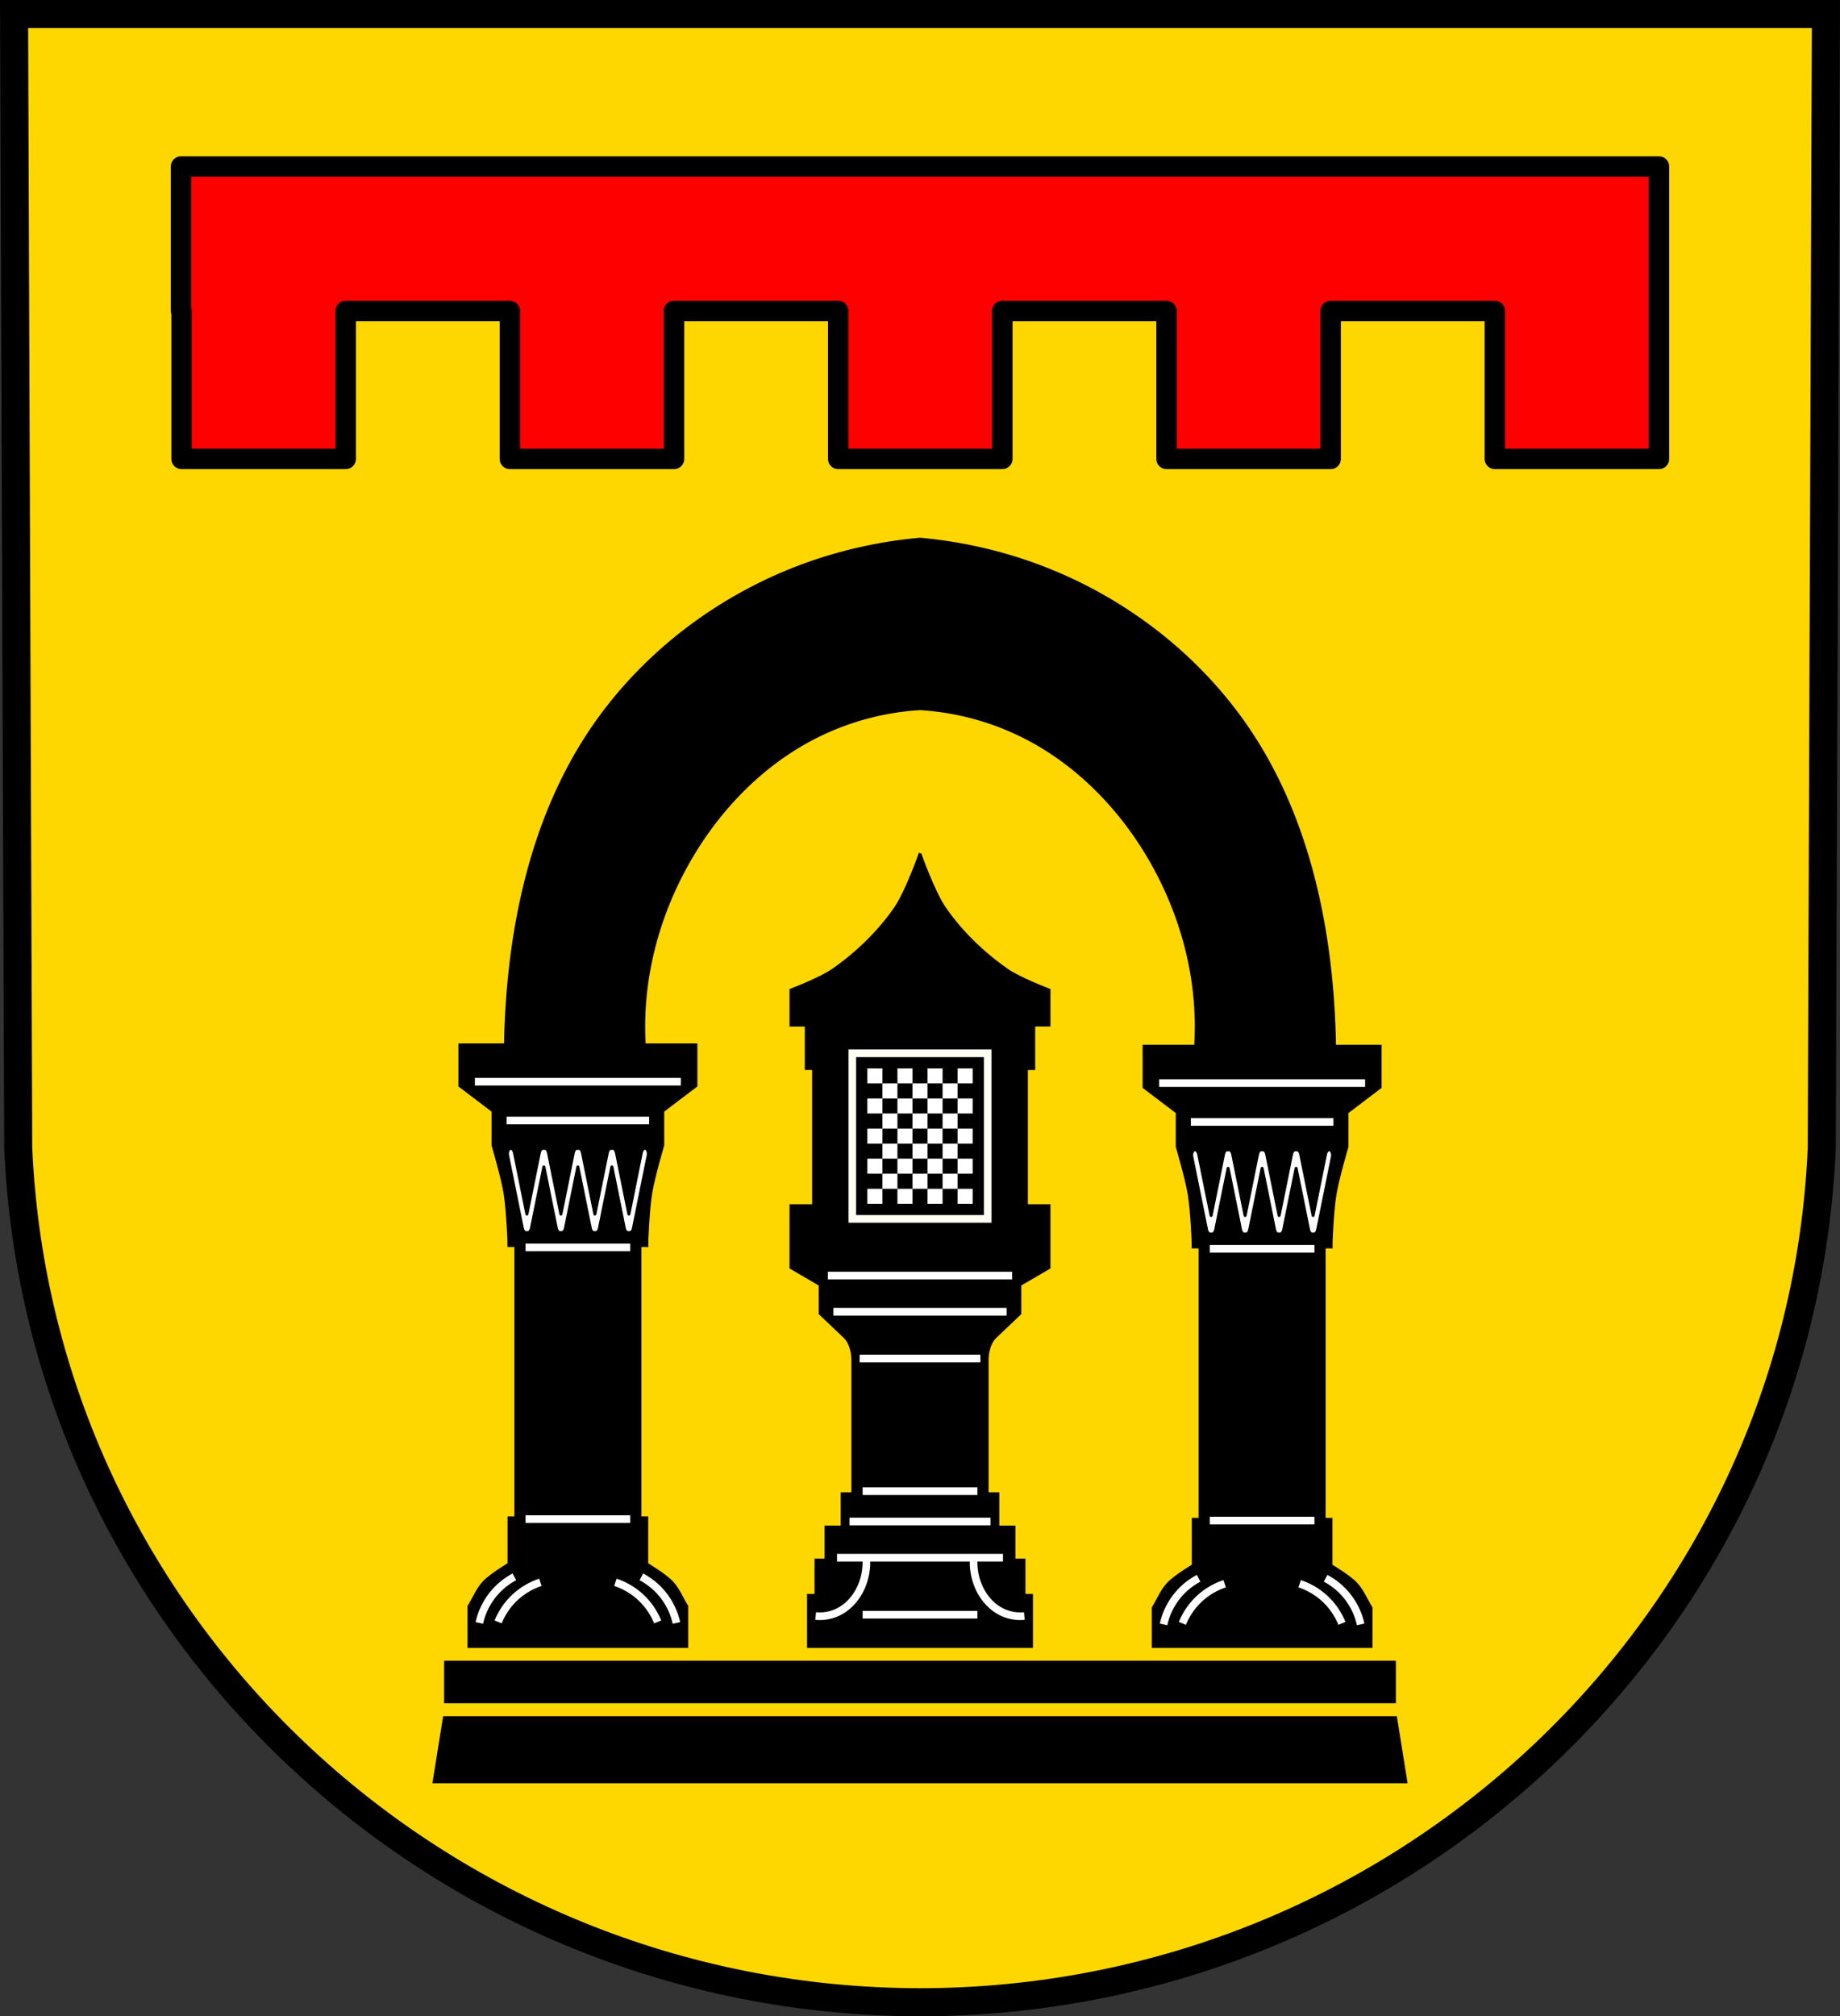 <svg xmlns="http://www.w3.org/2000/svg" width="721.68" height="790.487" viewBox="0 0 190.945 209.15"><rect x="0" y="0" width="190.945" height="209.15" fill="#333333" stroke="none"/><path style="fill:gold;fill-rule:evenodd;stroke:#000;stroke-width:2.91;stroke-linecap:round;stroke-linejoin:miter;stroke-miterlimit:4;stroke-dasharray:none;stroke-opacity:1;fill-opacity:1" d="m196.94 9.449-.43 117.58c-2.092 49.46-43.439 88.631-93.581 88.659-50.097-.06-91.46-39.246-93.582-88.659L8.917 9.45h94.01z" transform="translate(-7.456 -7.993)"/><path style="fill:#000;stroke:#000;stroke-width:.262px;stroke-linecap:butt;stroke-linejoin:miter;stroke-opacity:1" d="M102.928 63.903a47.659 47.659 0 0 0-9.53 1.846c-10.36 3.13-19.69 9.981-25.47 19.303-5.062 8.163-7.3 17.883-7.887 27.527a89.4 89.4 0 0 0-.165 5.875l14.625-.168a32.709 32.709 0 0 1-.165-5.707c.327-5.565 2.098-11.011 4.93-15.777 3.055-5.141 7.397-9.543 12.653-12.253a27.62 27.62 0 0 1 11.01-3.022 27.62 27.62 0 0 1 11.01 3.022c5.255 2.71 9.597 7.112 12.652 12.253 2.832 4.766 4.603 10.212 4.93 15.777a32.712 32.712 0 0 1-.165 5.707l14.625.168a89.15 89.15 0 0 0-.164-5.875c-.588-9.644-2.826-19.364-7.888-27.527-5.78-9.322-15.11-16.173-25.47-19.303a47.659 47.659 0 0 0-9.53-1.846z" transform="translate(-7.456 -7.993)"/><path style="fill:red;stroke:#000;stroke-width:2.117;stroke-linecap:round;stroke-linejoin:round;stroke-miterlimit:4;stroke-dasharray:none;stroke-opacity:1;fill-opacity:1" d="M26.24 25.267v14.984h.056v15.345h17.036V40.251h17.036v15.345h17.035V40.251H94.44v15.345h17.035V40.251h17.036v15.345h17.035V40.251h17.036v15.345h17.036V25.267H26.296z" transform="translate(-7.456 -7.993)"/><path style="fill:#000;stroke:#000;stroke-width:.265px;stroke-linecap:butt;stroke-linejoin:miter;stroke-opacity:1" d="M55.157 116.352v4.272l3.441 2.611v3.56s.977 3.295 1.251 4.986c.291 1.792.423 5.348.414 5.43h.705v28.214h-.708v4.808s-1.879 1.11-2.611 1.9c-.665.715-1.029 1.66-1.543 2.492v4.825h22.64v-4.825c-.515-.831-.879-1.777-1.544-2.493-.732-.789-2.61-1.899-2.61-1.899v-4.808h-.709v-28.213h.706c-.01-.083.122-3.64.413-5.431.274-1.691 1.251-4.985 1.251-4.985v-3.56l3.442-2.612v-4.272h-12.27z" transform="translate(-7.456 -7.993)"/><path style="fill:none;stroke:#fff;stroke-width:.794;stroke-linecap:butt;stroke-linejoin:round;stroke-miterlimit:4;stroke-dasharray:none;stroke-opacity:1" d="M61.99 165.574h10.871" transform="translate(-7.456 -7.993)"/><path d="M-157.944 176.345a7.161 7.161 0 0 1 1.104-2.535 7.172 7.172 0 0 1 2.534-2.248" style="fill:none;stroke:#fff;stroke-width:.794;stroke-linecap:butt;stroke-linejoin:miter;stroke-miterlimit:4;stroke-dasharray:none;stroke-opacity:1" transform="translate(207.687 -7.993)"/><path d="M-157.944 176.345a7.161 7.161 0 0 1 1.104-2.535 7.172 7.172 0 0 1 2.534-2.248" style="fill:none;stroke:#fff;stroke-width:.794;stroke-linecap:butt;stroke-linejoin:miter;stroke-miterlimit:4;stroke-dasharray:none;stroke-opacity:1" transform="rotate(9.603 -4.916 1420.165)"/><path style="fill:none;stroke:#fff;stroke-width:.794;stroke-linecap:butt;stroke-linejoin:miter;stroke-miterlimit:4;stroke-dasharray:none;stroke-opacity:1" d="M-157.944 176.345a7.161 7.161 0 0 1 1.104-2.535 7.172 7.172 0 0 1 2.534-2.248" transform="matrix(-1 0 0 1 -87.749 -7.993)"/><path transform="scale(-1 1) rotate(9.603 -64.885 706.211)" style="fill:none;stroke:#fff;stroke-width:.794;stroke-linecap:butt;stroke-linejoin:miter;stroke-miterlimit:4;stroke-dasharray:none;stroke-opacity:1" d="M-157.944 176.345a7.161 7.161 0 0 1 1.104-2.535 7.172 7.172 0 0 1 2.534-2.248"/><path style="fill:none;stroke:#fff;stroke-width:.794;stroke-linecap:butt;stroke-linejoin:round;stroke-miterlimit:4;stroke-dasharray:none;stroke-opacity:1" d="M60.028 124.223h14.795M56.737 120.196h21.377M61.99 137.386h10.871" transform="translate(-7.456 -7.993)"/><path style="fill:#fff;fill-opacity:1;stroke:#000;stroke-width:.316;stroke-linecap:butt;stroke-linejoin:round;stroke-miterlimit:4;stroke-dasharray:none;stroke-opacity:1" d="M62.209 135.862a.25.25 0 0 1-.075-.018.239.239 0 0 1-.075.017c-.175.012-.346-.178-.405-.47l-1.52-7.518c-.068-.333.037-.668.236-.75.198-.083.412.119.48.453l1.284 6.348 1.284-6.348c.067-.334.282-.536.48-.454.198-.082.413.12.48.454l1.284 6.349 1.283-6.35c.068-.333.282-.535.48-.453.199-.082.413.12.48.454l1.284 6.348 1.284-6.348c.068-.334.282-.536.48-.454.199-.082.413.12.48.454l1.285 6.348L74 127.576c.068-.334.282-.536.48-.454.198.083.304.418.237.752l-1.52 7.517c-.068.333-.282.535-.48.453-.2.082-.413-.12-.48-.453l-1.285-6.35-1.284 6.35c-.059.292-.23.482-.405.47a.238.238 0 0 1-.075-.017c-.198.082-.412-.12-.48-.453l-1.284-6.35-1.283 6.35c-.068.333-.282.535-.48.453-.199.082-.413-.12-.48-.453l-1.284-6.35-1.284 6.35c-.06.291-.23.483-.405.47z" transform="translate(-7.456 -7.993)"/><path style="fill:#000;stroke:#000;stroke-width:.265px;stroke-linecap:butt;stroke-linejoin:miter;stroke-opacity:1" d="M150.7 116.501v4.273l-3.44 2.61v3.561s-.977 3.294-1.252 4.985c-.29 1.792-.423 5.348-.413 5.431h-.706v28.213h.708v4.809s1.88 1.11 2.611 1.899c.665.716 1.029 1.66 1.544 2.492v4.826h-22.64v-4.826c.515-.831.878-1.776 1.543-2.492.732-.79 2.611-1.9 2.611-1.9v-4.808h.708v-28.213h-.705c.009-.083-.123-3.639-.413-5.43-.275-1.692-1.252-4.986-1.252-4.986v-3.56l-3.441-2.611V116.5h12.269z" transform="translate(-7.456 -7.993)"/><path style="fill:none;stroke:#fff;stroke-width:.794;stroke-linecap:butt;stroke-linejoin:round;stroke-miterlimit:4;stroke-dasharray:none;stroke-opacity:1" d="M143.867 165.723h-10.87" transform="translate(-7.456 -7.993)"/><path d="M-157.944 176.345a7.161 7.161 0 0 1 1.104-2.535 7.172 7.172 0 0 1 2.534-2.248" style="fill:none;stroke:#fff;stroke-width:.794;stroke-linecap:butt;stroke-linejoin:miter;stroke-miterlimit:4;stroke-dasharray:none;stroke-opacity:1" transform="matrix(-1 0 0 1 -16.742 -7.844)"/><path d="M-157.944 176.345a7.161 7.161 0 0 1 1.104-2.535 7.172 7.172 0 0 1 2.534-2.248" style="fill:none;stroke:#fff;stroke-width:.794;stroke-linecap:butt;stroke-linejoin:miter;stroke-miterlimit:4;stroke-dasharray:none;stroke-opacity:1" transform="scale(-1 1) rotate(9.603 -101.278 283.61)"/><path style="fill:none;stroke:#fff;stroke-width:.794;stroke-linecap:butt;stroke-linejoin:miter;stroke-miterlimit:4;stroke-dasharray:none;stroke-opacity:1" d="M-157.944 176.345a7.161 7.161 0 0 1 1.104-2.535 7.172 7.172 0 0 1 2.534-2.248" transform="translate(278.693 -7.844)"/><path transform="rotate(9.603 29.698 1842.916)" style="fill:none;stroke:#fff;stroke-width:.794;stroke-linecap:butt;stroke-linejoin:miter;stroke-miterlimit:4;stroke-dasharray:none;stroke-opacity:1" d="M-157.944 176.345a7.161 7.161 0 0 1 1.104-2.535 7.172 7.172 0 0 1 2.534-2.248"/><path style="fill:none;stroke:#fff;stroke-width:.794;stroke-linecap:butt;stroke-linejoin:round;stroke-miterlimit:4;stroke-dasharray:none;stroke-opacity:1" d="M145.83 124.372h-14.796M149.12 120.346h-21.377M143.867 137.536h-10.87" transform="translate(-7.456 -7.993)"/><path style="fill:#fff;fill-opacity:1;stroke:#000;stroke-width:.316;stroke-linecap:butt;stroke-linejoin:round;stroke-miterlimit:4;stroke-dasharray:none;stroke-opacity:1" d="M143.649 136.011a.25.25 0 0 0 .074-.018c.025.01.05.016.076.018.174.012.345-.18.404-.471l1.52-7.517c.068-.334-.037-.669-.235-.751-.199-.083-.413.12-.48.453l-1.285 6.348-1.283-6.348c-.068-.334-.282-.536-.48-.453-.199-.083-.413.12-.48.453l-1.284 6.349-1.284-6.349c-.067-.334-.282-.536-.48-.453-.198-.083-.413.12-.48.453l-1.284 6.348-1.284-6.348c-.067-.334-.282-.536-.48-.453-.198-.083-.413.12-.48.453l-1.284 6.348-1.284-6.348c-.067-.334-.281-.536-.48-.453-.198.082-.304.418-.236.751l1.52 7.517c.068.334.282.536.48.453.199.083.412-.12.48-.453l1.284-6.35 1.284 6.35c.06.292.23.483.405.47a.238.238 0 0 0 .075-.017c.199.083.412-.12.48-.453l1.284-6.35 1.284 6.35c.067.334.281.536.48.453.198.083.412-.12.48-.453l1.284-6.35 1.284 6.35c.059.292.23.483.405.471z" transform="translate(-7.456 -7.993)"/><path style="fill:#000;stroke:#000;stroke-width:.272px;stroke-linecap:butt;stroke-linejoin:miter;stroke-opacity:1" d="M102.929 96.538s-1.402 4.011-2.622 5.749c-1.71 2.436-3.935 4.59-6.42 6.324-1.31.913-4.362 2.07-4.362 2.07v3.66h1.584v4.51h.76v14.197h-2.344v6.445l3.029 1.77v2.988l2.544 2.415c.848.805.848 2.3.848 2.3v13.955l-.002.005h-1.107v3.452h-1.673v3.43H92.12v3.66h-.777v6.131h23.171v-6.13h-.777v-3.661h-1.043v-3.43h-1.673v-3.452h-1.108l-.002-.005v-13.956s0-1.494.848-2.299l2.545-2.415v-2.989l3.028-1.77v-6.444h-2.344v-14.196h.76v-4.512h1.584v-3.66s-3.052-1.156-4.361-2.07c-2.486-1.733-4.71-3.887-6.42-6.323-1.22-1.738-2.622-5.749-2.622-5.749z" transform="translate(-7.456 -7.993)"/><g style="stroke:gold;stroke-opacity:1;fill:#000"><path d="m-130.428-7.64-1.33 8.298h102.753l-1.33-8.297H-80.38z" style="fill:#000;fill-opacity:1;stroke:gold;stroke-width:1.323;stroke-linecap:round;stroke-linejoin:round;stroke-miterlimit:4;stroke-dasharray:none;stroke-opacity:1" transform="translate(175.854 184.985)"/><path style="fill:#000;fill-opacity:1;stroke:gold;stroke-width:1.323;stroke-linecap:round;stroke-linejoin:round;stroke-miterlimit:4;stroke-dasharray:none;stroke-opacity:1" d="M-130.428-13.379h100.093v5.74h-100.093z" transform="translate(175.854 184.985)"/></g><path style="fill:none;stroke:#fff;stroke-width:.794;stroke-linecap:butt;stroke-linejoin:round;stroke-miterlimit:4;stroke-dasharray:none;stroke-opacity:1" d="M96.968 162.676h11.921M95.617 165.822h14.623M94.317 169.573h17.224M96.968 175.49h11.921" transform="translate(-7.456 -7.993)"/><path style="fill:none;stroke:#fff;stroke-width:.794;stroke-linecap:butt;stroke-linejoin:miter;stroke-miterlimit:4;stroke-dasharray:none;stroke-opacity:1" d="M-122.697 175.626a4.386 4.386 0 0 0 2.4-.45c1.03-.523 1.824-1.45 2.302-2.501.418-.92.609-1.943.55-2.952" transform="translate(207.342 -7.993)"/><path transform="matrix(-1 0 0 1 -16.397 -7.993)" style="fill:none;stroke:#fff;stroke-width:.794;stroke-linecap:butt;stroke-linejoin:miter;stroke-miterlimit:4;stroke-dasharray:none;stroke-opacity:1" d="M-122.697 175.626a4.386 4.386 0 0 0 2.4-.45c1.03-.523 1.824-1.45 2.302-2.501.418-.92.609-1.943.55-2.952"/><path style="fill:none;stroke:#fff;stroke-width:.794;stroke-linecap:butt;stroke-linejoin:round;stroke-miterlimit:4;stroke-dasharray:none;stroke-opacity:1" d="M96.668 148.915h12.522M93.942 144.063h17.974M93.367 140.311h19.124" transform="translate(-7.456 -7.993)"/><path style="fill:#fff;fill-opacity:1;stroke:none;stroke-width:.9;stroke-linecap:square;stroke-linejoin:miter;stroke-miterlimit:4;stroke-dasharray:none;stroke-opacity:1" d="M97.464 118.815v1.562h1.561v-1.562zm1.561 1.562v1.56h1.562v-1.56zm1.562 0h1.56v-1.562h-1.56zm1.56 0v1.56h1.563v-1.56zm1.563 0h1.56v-1.562h-1.56zm1.56 0v1.56h1.562v-1.56zm1.562 0h1.562v-1.562h-1.562zm0 1.56v1.562h1.562v-1.561zm0 1.562h-1.561v1.562h1.561zm0 1.562v1.561h1.562v-1.561zm0 1.561h-1.561v1.561h1.561zm0 1.561v1.562h1.562v-1.562zm0 1.562h-1.561v1.561h1.561zm0 1.561v1.562h1.562v-1.562zm-1.561 0h-1.561v1.562h1.56zm-1.561 0v-1.56h-1.562v1.56zm-1.562 0h-1.561v1.562h1.56zm-1.561 0v-1.56h-1.562v1.56zm-1.562 0h-1.561v1.562h1.561zm0-1.56v-1.563h-1.561v1.562zm0-1.563h1.562v-1.56h-1.562zm0-1.56v-1.562h-1.561v1.561zm0-1.562h1.562v-1.562h-1.562zm0-1.562v-1.561h-1.561v1.561zm1.562 0h1.56v-1.561h-1.56zm1.56 0v1.562h1.563v-1.562zm1.563 0h1.56v-1.561h-1.56zm0 1.562v1.561h1.56v-1.561zm0 1.561h-1.562v1.561h1.562zm0 1.561v1.562h1.56v-1.562zm-1.562 0h-1.561v1.562h1.56zm0-1.56v-1.562h-1.561v1.561z" transform="translate(-7.456 -7.993)"/><path style="fill:none;stroke:#fffff5;stroke-width:.794;stroke-linecap:square;stroke-linejoin:miter;stroke-miterlimit:4;stroke-dasharray:none;stroke-opacity:1" d="M95.902 134.43h14.053v-17.176H95.902z" transform="translate(-7.456 -7.993)"/></svg>